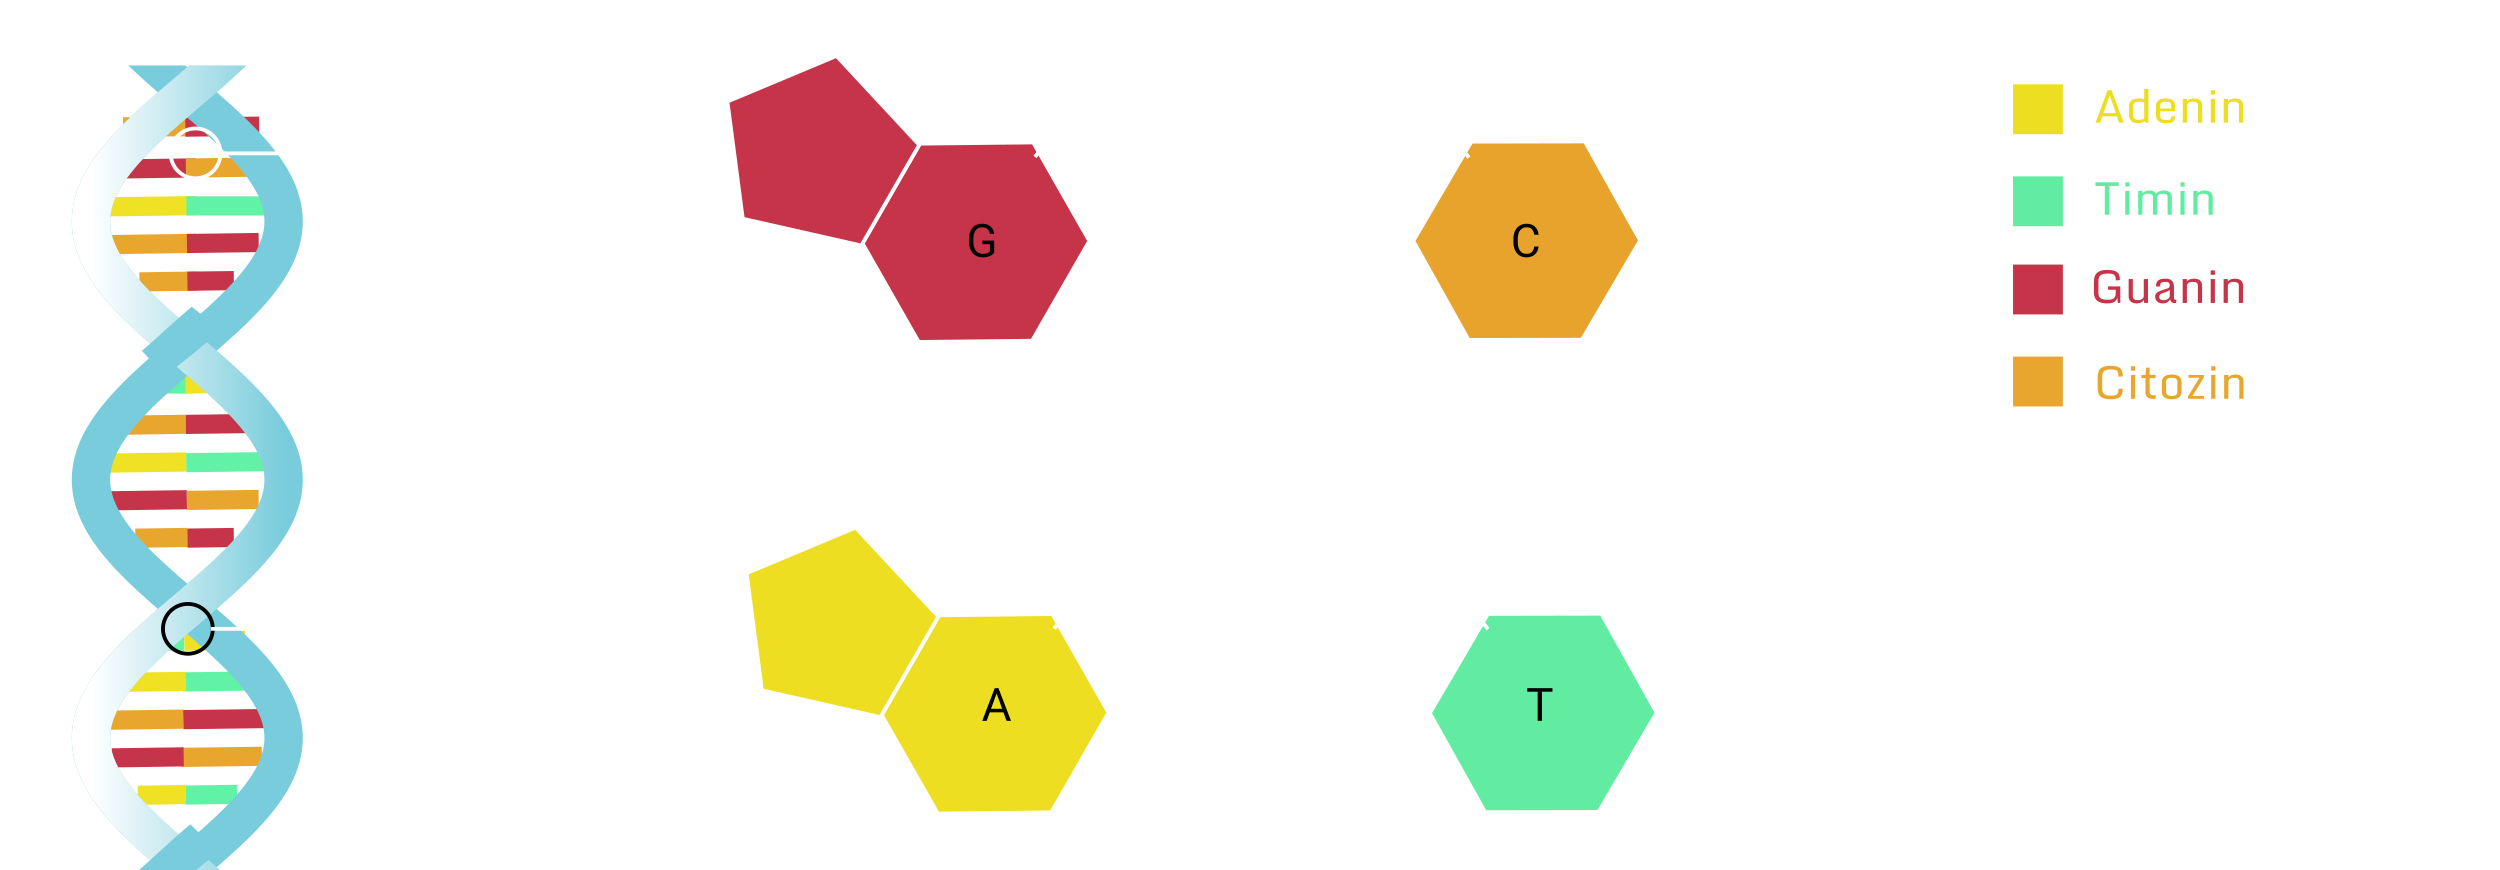 <svg width="652" height="227" viewBox="0 0 652 227" fill="none" xmlns="http://www.w3.org/2000/svg">
<g filter="url(#filter0_d)">
<line x1="525" y1="146.5" x2="534" y2="146.5" stroke="white"/>
<line x1="539" y1="146.5" x2="550" y2="146.5" stroke="white"/>
</g>
<path fill-rule="evenodd" clip-rule="evenodd" d="M387.318 211.827L372.891 185.999L388.049 160.11L417.634 160.05L432.06 185.878L416.902 211.767L387.318 211.827Z" fill="#61ECA1" stroke="white"/>
<path fill-rule="evenodd" clip-rule="evenodd" d="M274.458 160.144L289.105 185.848L274.17 211.866L244.587 212.181L229.94 186.477L244.875 160.459L274.458 160.144Z" fill="#EDDE22" stroke="white"/>
<path fill-rule="evenodd" clip-rule="evenodd" d="M194.712 149.48L223.153 137.577L244.735 160.791L229.632 187.04L198.716 180.049L194.712 149.48Z" fill="#EDDE22" stroke="white"/>
<g filter="url(#filter1_d)">
<line x1="274.918" y1="159.927" x2="282.285" y2="150.455" stroke="white"/>
<line y1="-0.5" x2="12" y2="-0.5" transform="matrix(-0.614 -0.789 -0.789 0.614 387.68 160.406)" stroke="white"/>
<line x1="282.312" y1="150.434" x2="291.312" y2="150.434" stroke="white"/>
<line x1="296.312" y1="150.434" x2="307.312" y2="150.434" stroke="white"/>
<line x1="309.312" y1="150.434" x2="320.312" y2="150.434" stroke="white"/>
<line x1="323.312" y1="150.434" x2="334.312" y2="150.434" stroke="white"/>
<line x1="338.312" y1="150.434" x2="349.312" y2="150.434" stroke="white"/>
<line x1="354.312" y1="150.434" x2="365.312" y2="150.434" stroke="white"/>
<line x1="369.312" y1="150.434" x2="380.312" y2="150.434" stroke="white"/>
</g>
<g filter="url(#filter2_d)">
<line x1="289.312" y1="185.934" x2="298.312" y2="185.934" stroke="white"/>
<line x1="303.312" y1="185.934" x2="314.312" y2="185.934" stroke="white"/>
<line x1="316.312" y1="185.934" x2="327.312" y2="185.934" stroke="white"/>
<line x1="330.312" y1="185.934" x2="341.312" y2="185.934" stroke="white"/>
<line x1="345.312" y1="185.934" x2="356.312" y2="185.934" stroke="white"/>
<line x1="361.312" y1="185.934" x2="372.312" y2="185.934" stroke="white"/>
</g>
<path fill-rule="evenodd" clip-rule="evenodd" d="M383.006 88.662L368.579 62.833L383.737 36.944L413.322 36.884L427.748 62.713L412.59 88.602L383.006 88.662Z" fill="#E8A32C" stroke="white"/>
<path fill-rule="evenodd" clip-rule="evenodd" d="M269.458 37.145L284.105 62.849L269.17 88.867L239.587 89.182L224.94 63.478L239.875 37.46L269.458 37.145Z" fill="#C6344A" stroke="white"/>
<path fill-rule="evenodd" clip-rule="evenodd" d="M189.712 26.481L218.153 14.578L239.735 37.792L224.632 64.041L193.716 57.05L189.712 26.481Z" fill="#C6344A" stroke="white"/>
<g filter="url(#filter3_d)">
<line x1="269.918" y1="36.928" x2="277.285" y2="27.455" stroke="white"/>
<line y1="-0.5" x2="12" y2="-0.5" transform="matrix(-0.614 -0.789 -0.789 0.614 382.68 37.407)" stroke="white"/>
<line x1="277.312" y1="27.435" x2="286.312" y2="27.435" stroke="white"/>
<line x1="291.312" y1="27.435" x2="302.312" y2="27.435" stroke="white"/>
<line x1="304.312" y1="27.435" x2="315.312" y2="27.435" stroke="white"/>
<line x1="318.312" y1="27.435" x2="329.312" y2="27.435" stroke="white"/>
<line x1="333.312" y1="27.435" x2="344.312" y2="27.435" stroke="white"/>
<line x1="349.312" y1="27.435" x2="360.312" y2="27.435" stroke="white"/>
<line x1="364.312" y1="27.435" x2="375.312" y2="27.435" stroke="white"/>
</g>
<g filter="url(#filter4_d)">
<line y1="-0.5" x2="12" y2="-0.5" transform="matrix(0.614 0.789 0.789 -0.614 269.312 87.663)" stroke="white"/>
<line x1="382.074" y1="87.797" x2="374.707" y2="97.27" stroke="white"/>
<line y1="-0.5" x2="9" y2="-0.5" transform="matrix(1 0 0 -1 276.312 96.963)" stroke="white"/>
<line y1="-0.5" x2="11" y2="-0.5" transform="matrix(1 0 0 -1 290.312 96.963)" stroke="white"/>
<line y1="-0.5" x2="11" y2="-0.5" transform="matrix(1 0 0 -1 303.312 96.963)" stroke="white"/>
<line y1="-0.5" x2="11" y2="-0.5" transform="matrix(1 0 0 -1 317.312 96.963)" stroke="white"/>
<line y1="-0.5" x2="11" y2="-0.5" transform="matrix(1 0 0 -1 332.312 96.963)" stroke="white"/>
<line y1="-0.5" x2="11" y2="-0.5" transform="matrix(1 0 0 -1 348.312 96.963)" stroke="white"/>
<line y1="-0.5" x2="11" y2="-0.5" transform="matrix(1 0 0 -1 363.312 96.963)" stroke="white"/>
</g>
<g filter="url(#filter5_d)">
<line x1="284.312" y1="62.935" x2="293.312" y2="62.935" stroke="white"/>
<line x1="298.312" y1="62.935" x2="309.312" y2="62.935" stroke="white"/>
<line x1="311.312" y1="62.935" x2="322.312" y2="62.935" stroke="white"/>
<line x1="325.312" y1="62.935" x2="336.312" y2="62.935" stroke="white"/>
<line x1="340.312" y1="62.935" x2="351.312" y2="62.935" stroke="white"/>
<line x1="356.312" y1="62.935" x2="367.312" y2="62.935" stroke="white"/>
</g>
<path d="M558.5 144.207V142.789H560V144.207H558.5ZM558.5 148.42V147.002H560V148.42H558.5ZM567.283 149L564.875 142.789H565.982L567.852 147.828L569.516 142.789H570.594L568.396 149H567.283ZM572.938 147.248C572.938 147.939 573.428 148.285 574.408 148.285C575.389 148.285 575.879 147.939 575.879 147.248V144.559C575.879 143.863 575.389 143.516 574.408 143.516C573.428 143.516 572.938 143.863 572.938 144.559V147.248ZM576.98 147.154C576.98 147.764 576.771 148.246 576.354 148.602C575.939 148.953 575.289 149.129 574.402 149.129C573.516 149.129 572.865 148.953 572.451 148.602C572.041 148.25 571.836 147.768 571.836 147.154V144.652C571.836 144.039 572.041 143.557 572.451 143.205C572.865 142.85 573.516 142.672 574.402 142.672C575.289 142.672 575.939 142.85 576.354 143.205C576.771 143.561 576.98 144.043 576.98 144.652V147.154ZM581.311 142.672C581.811 142.672 582.27 142.75 582.688 142.906V140.176H583.789V149H583.039L582.857 148.59C582.666 148.738 582.414 148.865 582.102 148.971C581.789 149.076 581.48 149.129 581.176 149.129C580.328 149.129 579.705 148.941 579.307 148.566C578.912 148.188 578.715 147.678 578.715 147.037V144.693C578.715 144.049 578.928 143.551 579.354 143.199C579.779 142.848 580.432 142.672 581.311 142.672ZM579.816 147.119C579.816 147.49 579.947 147.773 580.209 147.969C580.475 148.164 580.785 148.262 581.141 148.262C581.773 148.262 582.289 148.139 582.688 147.893V143.773C582.332 143.602 581.9 143.516 581.393 143.516C580.342 143.516 579.816 143.867 579.816 144.57V147.119ZM586.848 147.248C586.848 147.939 587.338 148.285 588.318 148.285C589.299 148.285 589.789 147.939 589.789 147.248V144.559C589.789 143.863 589.299 143.516 588.318 143.516C587.338 143.516 586.848 143.863 586.848 144.559V147.248ZM590.891 147.154C590.891 147.764 590.682 148.246 590.264 148.602C589.85 148.953 589.199 149.129 588.312 149.129C587.426 149.129 586.775 148.953 586.361 148.602C585.951 148.25 585.746 147.768 585.746 147.154V144.652C585.746 144.039 585.951 143.557 586.361 143.205C586.775 142.85 587.426 142.672 588.312 142.672C589.199 142.672 589.85 142.85 590.264 143.205C590.682 143.561 590.891 144.043 590.891 144.652V147.154ZM596.809 144.424C596.809 143.818 596.346 143.516 595.42 143.516C594.963 143.516 594.604 143.613 594.342 143.809C594.08 144.004 593.949 144.26 593.949 144.576V149H592.848V142.789H593.949V143.393C594.363 142.912 594.977 142.672 595.789 142.672C596.844 142.672 597.512 143.043 597.793 143.785C597.871 143.996 597.91 144.23 597.91 144.488V149H596.809V144.424ZM600.148 149V142.789H601.25V149H600.148ZM600.148 141.67V140.527H601.25V141.67H600.148ZM605.299 141.717L604.098 140.158H605.006L605.732 141.178L606.506 140.158H607.449L606.178 141.717H605.299ZM605.826 149.129C604.557 149.129 603.762 148.688 603.441 147.805C603.348 147.555 603.301 147.281 603.301 146.984V144.617C603.301 144.027 603.525 143.557 603.975 143.205C604.424 142.85 605.031 142.672 605.797 142.672C606.773 142.672 607.445 142.883 607.812 143.305C608.102 143.633 608.246 144.117 608.246 144.758L607.197 144.857C607.197 144.303 607.098 143.941 606.898 143.773C606.703 143.602 606.354 143.516 605.85 143.516C605.346 143.516 604.979 143.604 604.748 143.779C604.518 143.955 604.402 144.244 604.402 144.646V147.078C604.402 147.508 604.523 147.816 604.766 148.004C605.008 148.191 605.381 148.285 605.885 148.285C606.393 148.285 606.73 148.219 606.898 148.086C607.07 147.953 607.176 147.652 607.215 147.184H608.234C608.172 147.902 607.965 148.406 607.613 148.695C607.262 148.984 606.666 149.129 605.826 149.129ZM613.988 144.424C613.988 143.818 613.525 143.516 612.6 143.516C612.143 143.516 611.783 143.613 611.521 143.809C611.26 144.004 611.129 144.26 611.129 144.576V149H610.027V142.789H611.129V143.393C611.543 142.912 612.156 142.672 612.969 142.672C614.023 142.672 614.691 143.043 614.973 143.785C615.051 143.996 615.09 144.23 615.09 144.488V149H613.988V144.424ZM618.881 149.129C618.252 149.129 617.764 148.959 617.416 148.619C617.068 148.275 616.895 147.85 616.895 147.342C616.895 147.053 616.955 146.812 617.076 146.621C617.322 146.23 618.057 145.857 619.279 145.502C619.986 145.307 620.393 145.139 620.498 144.998C620.607 144.857 620.668 144.748 620.68 144.67C620.691 144.588 620.697 144.459 620.697 144.283C620.697 144.107 620.625 143.936 620.48 143.768C620.34 143.6 620.031 143.516 619.555 143.516C618.883 143.516 618.471 143.645 618.318 143.902C618.24 144.035 618.201 144.215 618.201 144.441V144.717H617.141V144.436C617.141 143.83 617.342 143.385 617.744 143.1C618.15 142.814 618.756 142.672 619.561 142.672C620.365 142.672 620.939 142.855 621.283 143.223C621.627 143.586 621.799 144.105 621.799 144.781V147.43C621.799 147.754 621.84 147.965 621.922 148.062C622.004 148.156 622.18 148.203 622.449 148.203L622.32 149.047H622.098C621.707 149.047 621.416 148.973 621.225 148.824C621.033 148.672 620.887 148.438 620.785 148.121C620.461 148.605 620.07 148.91 619.613 149.035C619.395 149.098 619.15 149.129 618.881 149.129ZM619.432 146.258C618.877 146.418 618.492 146.578 618.277 146.738C618.066 146.898 617.961 147.125 617.961 147.418C617.961 147.707 618.059 147.926 618.254 148.074C618.453 148.223 618.691 148.297 618.969 148.297C619.25 148.297 619.504 148.262 619.73 148.191C619.957 148.117 620.16 148.01 620.34 147.869C620.523 147.725 620.643 147.561 620.697 147.377V145.584C620.412 145.869 619.99 146.094 619.432 146.258ZM628.771 149L626.363 142.789H627.471L629.34 147.828L631.004 142.789H632.082L629.885 149H628.771ZM635.908 149.129C634.998 149.129 634.34 148.939 633.934 148.561C633.527 148.182 633.324 147.598 633.324 146.809V144.646C633.324 144.033 633.533 143.551 633.951 143.199C634.369 142.848 635 142.672 635.844 142.672C636.691 142.672 637.32 142.836 637.73 143.164C638.145 143.488 638.352 143.953 638.352 144.559V146.035H634.426V146.908C634.426 147.424 634.529 147.783 634.736 147.986C634.943 148.186 635.316 148.285 635.855 148.285C636.395 148.285 636.699 148.273 636.77 148.25C636.84 148.227 636.912 148.199 636.986 148.168C637.061 148.137 637.111 148.1 637.139 148.057C637.17 148.014 637.209 147.949 637.256 147.863C637.307 147.773 637.344 147.602 637.367 147.348H638.34C638.301 147.719 638.234 148.018 638.141 148.244C638.051 148.471 637.906 148.652 637.707 148.789C637.512 148.922 637.275 149.012 636.998 149.059C636.725 149.105 636.361 149.129 635.908 149.129ZM634.426 145.291H637.285V144.441C637.285 144.09 637.164 143.848 636.922 143.715C636.684 143.582 636.332 143.516 635.867 143.516C635.402 143.516 635.045 143.596 634.795 143.756C634.549 143.916 634.426 144.18 634.426 144.547V145.291ZM640.062 149V148.309L643.033 143.516H640.168V142.789H644.193V143.463L641.205 148.273H644.246V149H640.062ZM647.65 149.129C647.021 149.129 646.533 148.959 646.186 148.619C645.838 148.275 645.664 147.85 645.664 147.342C645.664 147.053 645.725 146.812 645.846 146.621C646.092 146.23 646.826 145.857 648.049 145.502C648.756 145.307 649.162 145.139 649.268 144.998C649.377 144.857 649.438 144.748 649.449 144.67C649.461 144.588 649.467 144.459 649.467 144.283C649.467 144.107 649.395 143.936 649.25 143.768C649.109 143.6 648.801 143.516 648.324 143.516C647.652 143.516 647.24 143.645 647.088 143.902C647.01 144.035 646.971 144.215 646.971 144.441V144.717H645.91V144.436C645.91 143.83 646.111 143.385 646.514 143.1C646.92 142.814 647.525 142.672 648.33 142.672C649.135 142.672 649.709 142.855 650.053 143.223C650.396 143.586 650.568 144.105 650.568 144.781V147.43C650.568 147.754 650.609 147.965 650.691 148.062C650.773 148.156 650.949 148.203 651.219 148.203L651.09 149.047H650.867C650.477 149.047 650.186 148.973 649.994 148.824C649.803 148.672 649.656 148.438 649.555 148.121C649.23 148.605 648.84 148.91 648.383 149.035C648.164 149.098 647.92 149.129 647.65 149.129ZM648.201 146.258C647.646 146.418 647.262 146.578 647.047 146.738C646.836 146.898 646.73 147.125 646.73 147.418C646.73 147.707 646.828 147.926 647.023 148.074C647.223 148.223 647.461 148.297 647.738 148.297C648.02 148.297 648.273 148.262 648.5 148.191C648.727 148.117 648.93 148.01 649.109 147.869C649.293 147.725 649.412 147.561 649.467 147.377V145.584C649.182 145.869 648.76 146.094 648.201 146.258Z" fill="white"/>
<path d="M404.885 180.395H402.143V188H401.023V180.395H398.287V179.469H404.885V180.395Z" fill="black"/>
<path d="M261.701 185.773H258.127L257.324 188H256.164L259.422 179.469H260.406L263.67 188H262.516L261.701 185.773ZM258.467 184.848H261.367L259.914 180.857L258.467 184.848Z" fill="black"/>
<path d="M259.289 65.881C259 66.295 258.596 66.606 258.076 66.812C257.561 67.016 256.959 67.117 256.271 67.117C255.576 67.117 254.959 66.955 254.42 66.631C253.881 66.303 253.463 65.838 253.166 65.236C252.873 64.635 252.723 63.938 252.715 63.145V62.4C252.715 61.115 253.014 60.119 253.611 59.412C254.213 58.705 255.057 58.352 256.143 58.352C257.033 58.352 257.75 58.58 258.293 59.037C258.836 59.49 259.168 60.135 259.289 60.971H258.164C257.953 59.842 257.281 59.277 256.148 59.277C255.395 59.277 254.822 59.543 254.432 60.074C254.045 60.602 253.85 61.367 253.846 62.371V63.068C253.846 64.025 254.064 64.787 254.502 65.353C254.939 65.916 255.531 66.197 256.277 66.197C256.699 66.197 257.068 66.15 257.385 66.057C257.701 65.963 257.963 65.805 258.17 65.582V63.666H256.195V62.752H259.289V65.881Z" fill="black"/>
<path d="M401.266 64.293C401.16 65.195 400.826 65.893 400.264 66.385C399.705 66.873 398.961 67.117 398.031 67.117C397.023 67.117 396.215 66.756 395.605 66.033C395 65.311 394.697 64.344 394.697 63.133V62.312C394.697 61.52 394.838 60.822 395.119 60.221C395.404 59.619 395.807 59.158 396.326 58.838C396.846 58.514 397.447 58.352 398.131 58.352C399.037 58.352 399.764 58.605 400.311 59.113C400.857 59.617 401.176 60.316 401.266 61.211H400.135C400.037 60.531 399.824 60.039 399.496 59.734C399.172 59.43 398.717 59.277 398.131 59.277C397.412 59.277 396.848 59.543 396.438 60.074C396.031 60.605 395.828 61.361 395.828 62.342V63.168C395.828 64.094 396.021 64.83 396.408 65.377C396.795 65.924 397.336 66.197 398.031 66.197C398.656 66.197 399.135 66.057 399.467 65.775C399.803 65.49 400.025 64.996 400.135 64.293H401.266Z" fill="black"/>
<rect x="525" y="22" width="13" height="13" fill="#EDDE22"/>
<rect x="525" y="46" width="13" height="13" fill="#61ECA1"/>
<rect x="525" y="69" width="13" height="13" fill="#C6344A"/>
<rect x="525" y="93" width="13" height="13" fill="#E8A62F"/>
<path d="M546.504 32L549.662 23.527H550.699L553.863 32H552.662L552.088 30.348H548.309L547.729 32H546.504ZM548.59 29.51H551.818L550.213 24.875L548.59 29.51ZM557.83 25.672C558.33 25.672 558.789 25.75 559.207 25.906V23.176H560.309V32H559.559L559.377 31.59C559.186 31.738 558.934 31.865 558.621 31.971C558.309 32.076 558 32.129 557.695 32.129C556.848 32.129 556.225 31.941 555.826 31.566C555.432 31.188 555.234 30.678 555.234 30.037V27.693C555.234 27.049 555.447 26.551 555.873 26.199C556.299 25.848 556.951 25.672 557.83 25.672ZM556.336 30.119C556.336 30.49 556.467 30.773 556.729 30.969C556.994 31.164 557.305 31.262 557.66 31.262C558.293 31.262 558.809 31.139 559.207 30.893V26.773C558.852 26.602 558.42 26.516 557.912 26.516C556.861 26.516 556.336 26.867 556.336 27.57V30.119ZM564.85 32.129C563.939 32.129 563.281 31.939 562.875 31.561C562.469 31.182 562.266 30.598 562.266 29.809V27.646C562.266 27.033 562.475 26.551 562.893 26.199C563.311 25.848 563.941 25.672 564.785 25.672C565.633 25.672 566.262 25.836 566.672 26.164C567.086 26.488 567.293 26.953 567.293 27.559V29.035H563.367V29.908C563.367 30.424 563.471 30.783 563.678 30.986C563.885 31.186 564.258 31.285 564.797 31.285C565.336 31.285 565.641 31.273 565.711 31.25C565.781 31.227 565.854 31.199 565.928 31.168C566.002 31.137 566.053 31.1 566.08 31.057C566.111 31.014 566.15 30.949 566.197 30.863C566.248 30.773 566.285 30.602 566.309 30.348H567.281C567.242 30.719 567.176 31.018 567.082 31.244C566.992 31.471 566.848 31.652 566.648 31.789C566.453 31.922 566.217 32.012 565.939 32.059C565.666 32.105 565.303 32.129 564.85 32.129ZM563.367 28.291H566.227V27.441C566.227 27.09 566.105 26.848 565.863 26.715C565.625 26.582 565.273 26.516 564.809 26.516C564.344 26.516 563.986 26.596 563.736 26.756C563.49 26.916 563.367 27.18 563.367 27.547V28.291ZM573.234 27.424C573.234 26.818 572.771 26.516 571.846 26.516C571.389 26.516 571.029 26.613 570.768 26.809C570.506 27.004 570.375 27.26 570.375 27.576V32H569.273V25.789H570.375V26.393C570.789 25.912 571.402 25.672 572.215 25.672C573.27 25.672 573.938 26.043 574.219 26.785C574.297 26.996 574.336 27.23 574.336 27.488V32H573.234V27.424ZM576.574 32V25.789H577.676V32H576.574ZM576.574 24.67V23.527H577.676V24.67H576.574ZM583.91 27.424C583.91 26.818 583.447 26.516 582.521 26.516C582.064 26.516 581.705 26.613 581.443 26.809C581.182 27.004 581.051 27.26 581.051 27.576V32H579.949V25.789H581.051V26.393C581.465 25.912 582.078 25.672 582.891 25.672C583.945 25.672 584.613 26.043 584.895 26.785C584.973 26.996 585.012 27.23 585.012 27.488V32H583.91V27.424Z" fill="#EDDE22"/>
<path d="M548.936 56V48.494H546.492V47.527H552.562V48.494H550.113V56H548.936ZM554.262 56V49.789H555.363V56H554.262ZM554.262 48.67V47.527H555.363V48.67H554.262ZM561.492 51.424C561.492 50.818 561.045 50.516 560.15 50.516C559.697 50.516 559.348 50.613 559.102 50.809C558.859 51 558.738 51.256 558.738 51.576V56H557.637V49.789H558.738V50.393C559.152 49.912 559.773 49.672 560.602 49.672C561.434 49.672 562.014 49.943 562.342 50.486L562.488 50.346C562.938 49.897 563.566 49.672 564.375 49.672C565.418 49.672 566.062 50.043 566.309 50.785C566.379 50.996 566.414 51.23 566.414 51.488V56H565.312V51.424C565.312 50.818 564.906 50.516 564.094 50.516C563.582 50.516 563.203 50.613 562.957 50.809C562.715 51 562.594 51.256 562.594 51.576V56H561.492V51.424ZM568.652 56V49.789H569.754V56H568.652ZM568.652 48.67V47.527H569.754V48.67H568.652ZM575.988 51.424C575.988 50.818 575.525 50.516 574.6 50.516C574.143 50.516 573.783 50.613 573.521 50.809C573.26 51.004 573.129 51.26 573.129 51.576V56H572.027V49.789H573.129V50.393C573.543 49.912 574.156 49.672 574.969 49.672C576.023 49.672 576.691 50.043 576.973 50.785C577.051 50.996 577.09 51.23 577.09 51.488V56H575.988V51.424Z" fill="#61ECA1"/>
<path d="M549.617 79.129C548.039 79.129 547.006 78.738 546.518 77.957C546.232 77.5 546.09 76.898 546.09 76.152V73.492C546.09 72.285 546.441 71.443 547.145 70.967C547.703 70.588 548.488 70.398 549.5 70.398C550.512 70.398 551.252 70.514 551.721 70.744C552.193 70.971 552.504 71.275 552.652 71.658C552.801 72.037 552.875 72.5 552.875 73.047L551.797 73.135C551.797 72.584 551.742 72.217 551.633 72.033C551.527 71.846 551.424 71.713 551.322 71.635C551.225 71.557 551.057 71.49 550.818 71.436C550.584 71.377 550.227 71.348 549.746 71.348C549.27 71.348 548.895 71.379 548.621 71.441C548.348 71.5 548.105 71.602 547.895 71.746C547.48 72.031 547.273 72.541 547.273 73.275V76.334C547.273 77.068 547.471 77.561 547.865 77.811C548.26 78.057 548.84 78.18 549.605 78.18C550.375 78.18 550.93 78.059 551.27 77.816C551.613 77.57 551.785 77.076 551.785 76.334V75.555H549.775V74.693H552.969V79H552.324L552.178 77.559C552.104 78.047 551.857 78.432 551.439 78.713C551.025 78.99 550.418 79.129 549.617 79.129ZM557.287 79.129C556.229 79.129 555.557 78.754 555.271 78.004C555.189 77.789 555.148 77.555 555.148 77.301V72.789H556.25V77.307C556.25 77.611 556.361 77.852 556.584 78.027C556.811 78.199 557.146 78.285 557.592 78.285C558.037 78.285 558.398 78.176 558.676 77.957C558.957 77.734 559.098 77.478 559.098 77.189V72.789H560.199V79H559.215L559.098 78.221C558.754 78.826 558.15 79.129 557.287 79.129ZM564.049 79.129C563.42 79.129 562.932 78.959 562.584 78.619C562.236 78.275 562.062 77.85 562.062 77.342C562.062 77.053 562.123 76.812 562.244 76.621C562.49 76.231 563.225 75.857 564.447 75.502C565.154 75.307 565.561 75.139 565.666 74.998C565.775 74.857 565.836 74.748 565.848 74.67C565.859 74.588 565.865 74.459 565.865 74.283C565.865 74.107 565.793 73.936 565.648 73.768C565.508 73.6 565.199 73.516 564.723 73.516C564.051 73.516 563.639 73.644 563.486 73.902C563.408 74.035 563.369 74.215 563.369 74.441V74.717H562.309V74.436C562.309 73.83 562.51 73.385 562.912 73.1C563.318 72.814 563.924 72.672 564.729 72.672C565.533 72.672 566.107 72.856 566.451 73.223C566.795 73.586 566.967 74.106 566.967 74.781V77.43C566.967 77.754 567.008 77.965 567.09 78.062C567.172 78.156 567.348 78.203 567.617 78.203L567.488 79.047H567.266C566.875 79.047 566.584 78.973 566.393 78.824C566.201 78.672 566.055 78.438 565.953 78.121C565.629 78.606 565.238 78.91 564.781 79.035C564.562 79.098 564.318 79.129 564.049 79.129ZM564.6 76.258C564.045 76.418 563.66 76.578 563.445 76.738C563.234 76.898 563.129 77.125 563.129 77.418C563.129 77.707 563.227 77.926 563.422 78.074C563.621 78.223 563.859 78.297 564.137 78.297C564.418 78.297 564.672 78.262 564.898 78.191C565.125 78.117 565.328 78.01 565.508 77.869C565.691 77.725 565.811 77.561 565.865 77.377V75.584C565.58 75.869 565.158 76.094 564.6 76.258ZM573.207 74.424C573.207 73.818 572.744 73.516 571.818 73.516C571.361 73.516 571.002 73.613 570.74 73.809C570.479 74.004 570.348 74.26 570.348 74.576V79H569.246V72.789H570.348V73.393C570.762 72.912 571.375 72.672 572.188 72.672C573.242 72.672 573.91 73.043 574.191 73.785C574.27 73.996 574.309 74.231 574.309 74.488V79H573.207V74.424ZM576.547 79V72.789H577.648V79H576.547ZM576.547 71.67V70.527H577.648V71.67H576.547ZM583.883 74.424C583.883 73.818 583.42 73.516 582.494 73.516C582.037 73.516 581.678 73.613 581.416 73.809C581.154 74.004 581.023 74.26 581.023 74.576V79H579.922V72.789H581.023V73.393C581.438 72.912 582.051 72.672 582.863 72.672C583.918 72.672 584.586 73.043 584.867 73.785C584.945 73.996 584.984 74.231 584.984 74.488V79H583.883V74.424Z" fill="#C6344A"/>
<path d="M548.314 103.748C547.818 103.49 547.486 103.146 547.318 102.717C547.15 102.283 547.066 101.762 547.066 101.152V98.492C547.066 97.258 547.387 96.416 548.027 95.967C548.57 95.588 549.359 95.398 550.395 95.398C551.434 95.398 552.188 95.543 552.656 95.832C553.125 96.117 553.418 96.566 553.535 97.18C553.59 97.453 553.617 97.779 553.617 98.158L552.498 98.258C552.498 97.688 552.449 97.303 552.352 97.103C552.254 96.9 552.156 96.756 552.059 96.67C551.965 96.584 551.809 96.51 551.59 96.447C551.371 96.381 551.029 96.348 550.564 96.348C550.1 96.348 549.734 96.379 549.469 96.441C549.203 96.5 548.977 96.602 548.789 96.746C548.43 97.023 548.25 97.533 548.25 98.275V101.334C548.25 102.068 548.432 102.561 548.795 102.811C549.158 103.057 549.736 103.18 550.529 103.18C551.326 103.18 551.834 103.086 552.053 102.898C552.271 102.711 552.406 102.438 552.457 102.078C552.484 101.883 552.498 101.648 552.498 101.375H553.617C553.617 102.227 553.494 102.824 553.248 103.168C552.795 103.809 551.934 104.129 550.664 104.129C549.598 104.129 548.814 104.002 548.314 103.748ZM555.738 104V97.789H556.84V104H555.738ZM555.738 96.67V95.527H556.84V96.67H555.738ZM561.984 104.047C561.117 104.047 560.49 103.91 560.104 103.637C559.721 103.363 559.529 102.893 559.529 102.225V98.621H558.492V97.789H559.57L559.705 95.867H560.631V97.789H562.189V98.621H560.631V102.154C560.631 102.545 560.742 102.805 560.965 102.934C561.191 103.059 561.584 103.121 562.143 103.121H562.266L562.148 104.047H561.984ZM564.914 102.248C564.914 102.939 565.404 103.285 566.385 103.285C567.365 103.285 567.855 102.939 567.855 102.248V99.559C567.855 98.863 567.365 98.516 566.385 98.516C565.404 98.516 564.914 98.863 564.914 99.559V102.248ZM568.957 102.154C568.957 102.764 568.748 103.246 568.33 103.602C567.916 103.953 567.266 104.129 566.379 104.129C565.492 104.129 564.842 103.953 564.428 103.602C564.018 103.25 563.812 102.768 563.812 102.154V99.652C563.812 99.039 564.018 98.557 564.428 98.205C564.842 97.85 565.492 97.672 566.379 97.672C567.266 97.672 567.916 97.85 568.33 98.205C568.748 98.561 568.957 99.043 568.957 99.652V102.154ZM570.645 104V103.309L573.615 98.516H570.75V97.789H574.775V98.463L571.787 103.273H574.828V104H570.645ZM576.68 104V97.789H577.781V104H576.68ZM576.68 96.67V95.527H577.781V96.67H576.68ZM584.016 99.424C584.016 98.818 583.553 98.516 582.627 98.516C582.17 98.516 581.811 98.613 581.549 98.809C581.287 99.004 581.156 99.26 581.156 99.576V104H580.055V97.789H581.156V98.393C581.57 97.912 582.184 97.672 582.996 97.672C584.051 97.672 584.719 98.043 585 98.785C585.078 98.996 585.117 99.231 585.117 99.488V104H584.016V99.424Z" fill="#E8A62F"/>
<g clip-path="url(#clip0)">
<g filter="url(#filter6_d)">
<line x1="61.832" y1="203.167" x2="48.438" y2="203.35" stroke="#62F2A6" stroke-width="5"/>
<line x1="68.307" y1="193.241" x2="47.379" y2="193.526" stroke="#E8A62E" stroke-width="5"/>
<line x1="72.888" y1="183.34" x2="47.773" y2="183.682" stroke="#C6344A" stroke-width="5"/>
<line x1="63.964" y1="162.9" x2="48.06" y2="163.231" stroke="#EFE123" stroke-width="5"/>
<line x1="70.242" y1="173.538" x2="47.639" y2="173.846" stroke="#62F2A6" stroke-width="5"/>
<line y1="-2.5" x2="13.572" y2="-2.5" transform="matrix(1 -0.014 -0.014 -1 35.269 133.856)" stroke="#E8A62F" stroke-width="5"/>
<line y1="-2.5" x2="20.975" y2="-2.5" transform="matrix(1 -0.014 -0.014 -1 27.733 124.121)" stroke="#C6344A" stroke-width="5"/>
<line y1="-2.5" x2="23.442" y2="-2.5" transform="matrix(1 -0.014 -0.014 -1 25.132 114.318)" stroke="#EFE123" stroke-width="5"/>
<line x1="34.32" y1="96.043" x2="48.553" y2="96.173" stroke="#62F2A6" stroke-width="5"/>
<line y1="-2.5" x2="23.442" y2="-2.5" transform="matrix(1 -0.014 -0.014 -1 24.998 104.481)" stroke="#E8A62E" stroke-width="5"/>
<line y1="-2.5" x2="12.558" y2="-2.5" transform="matrix(1 -0.014 -0.014 -1 35.888 200.899)" stroke="#EFE123" stroke-width="5"/>
<line y1="-2.5" x2="18.727" y2="-2.5" transform="matrix(1 -0.014 -0.014 -1 29.145 191.153)" stroke="#C6344A" stroke-width="5"/>
<line y1="-2.5" x2="20.931" y2="-2.5" transform="matrix(1 -0.014 -0.014 -1 26.808 181.346)" stroke="#E8A62F" stroke-width="5"/>
<line x1="34.603" y1="163.188" x2="47.999" y2="163.188" stroke="#62F2A6" stroke-width="5"/>
<line y1="-2.5" x2="21.768" y2="-2.5" transform="matrix(1 -0.014 -0.014 -1 26.674 171.51)" stroke="#EFE123" stroke-width="5"/>
<line x1="60.977" y1="136.178" x2="48.861" y2="136.343" stroke="#C6344A" stroke-width="5"/>
<line x1="67.453" y1="126.251" x2="48.727" y2="126.507" stroke="#E8A62E" stroke-width="5"/>
<line x1="71.213" y1="116.362" x2="48.575" y2="116.67" stroke="#62F2A6" stroke-width="5"/>
<line x1="60.626" y1="95.899" x2="48.353" y2="96.207" stroke="#EFE123" stroke-width="5"/>
<line x1="69.388" y1="106.4" x2="48.459" y2="106.685" stroke="#C6344A" stroke-width="5"/>
<line y1="-2.5" x2="15.026" y2="-2.5" transform="matrix(1 -0.014 -0.014 -1 36.331 67.013)" stroke="#E8A62F" stroke-width="5"/>
<line y1="-2.5" x2="23.222" y2="-2.5" transform="matrix(1 -0.014 -0.014 -1 28.002 57.288)" stroke="#E8A62F" stroke-width="5"/>
<line y1="-2.5" x2="25.954" y2="-2.5" transform="matrix(1 -0.014 -0.014 -1 25.136 47.489)" stroke="#EFE123" stroke-width="5"/>
<line x1="32.092" y1="29.065" x2="48.836" y2="29.065" stroke="#E8A62F" stroke-width="5"/>
<line y1="-2.5" x2="25.954" y2="-2.5" transform="matrix(1 -0.014 -0.014 -1 25.002 37.652)" stroke="#C63449" stroke-width="5"/>
<line x1="60.995" y1="69.177" x2="48.878" y2="69.342" stroke="#C6344A" stroke-width="5"/>
<line x1="67.47" y1="59.251" x2="48.744" y2="59.506" stroke="#C6344A" stroke-width="5"/>
<path d="M73.953 49.7L48.605 49.7" stroke="#62F2A6" stroke-width="5"/>
<line x1="67.597" y1="28.9" x2="48.342" y2="29.162" stroke="#C6344A" stroke-width="5"/>
<line x1="69.405" y1="39.547" x2="48.476" y2="39.833" stroke="#E8A62E" stroke-width="5"/>
<g filter="url(#filter7_d)">
<path d="M52.06 -54L47.338 -50.008L46.586 -49.364L45.837 -48.721L45.09 -48.078L44.347 -47.435L43.608 -46.791L42.873 -46.148L42.144 -45.505L41.421 -44.861L40.705 -44.218L39.996 -43.575L39.294 -42.931L38.602 -42.288L37.919 -41.645L37.245 -41.002L36.582 -40.358L35.93 -39.715L35.29 -39.072L34.662 -38.428L34.046 -37.785L33.444 -37.142L32.856 -36.498L32.282 -35.855L31.723 -35.212L31.179 -34.569L30.652 -33.925L30.14 -33.282L29.646 -32.639L29.169 -31.995L28.709 -31.352L28.268 -30.709L27.845 -30.066L27.441 -29.422L27.057 -28.779L26.692 -28.136L26.346 -27.492L26.021 -26.849L25.717 -26.206L25.434 -25.562L25.171 -24.919L24.93 -24.276L24.71 -23.633L24.512 -22.989L24.336 -22.346L24.183 -21.703L24.051 -21.059L23.941 -20.416L23.854 -19.773L23.79 -19.129L23.748 -18.486L23.728 -17.843L23.731 -17.2L23.757 -16.556L23.805 -15.913L23.876 -15.27L23.97 -14.626L24.085 -13.983L24.223 -13.34L24.384 -12.696L24.566 -12.053L24.77 -11.41L24.995 -10.767L25.243 -10.123L25.511 -9.48L25.8 -8.837L26.11 -8.193L26.441 -7.55L26.792 -6.907L27.162 -6.263L27.553 -5.62L27.962 -4.977L28.39 -4.333L28.836 -3.69L29.301 -3.047L29.783 -2.404L30.282 -1.76L30.798 -1.117L31.33 -0.474L31.878 0.17L32.441 0.813L33.019 1.456L33.611 2.1L34.217 2.743L34.836 3.386L35.468 4.029L36.112 4.673L36.767 5.316L37.433 5.959L38.109 6.603L38.795 7.246L39.49 7.889L40.194 8.533L40.905 9.176L41.623 9.819L42.348 10.462L43.079 11.106L43.815 11.749L44.555 12.392L45.299 13.036L46.047 13.679L46.797 14.322L47.548 14.966L48.301 15.609L49.055 16.252L49.808 16.895L50.561 17.539L51.311 18.182L52.06 18.825L52.806 19.469L53.548 20.112L54.286 20.755L55.019 21.398L55.746 22.042L56.468 22.685L57.182 23.328L57.889 23.972L58.588 24.615L59.278 25.258L59.959 25.902L60.629 26.545L61.289 27.188L61.938 27.831L62.575 28.475L63.2 29.118L63.811 29.761L64.41 30.405L64.994 31.048L65.564 31.691L66.118 32.335L66.657 32.978L67.181 33.621L67.687 34.264L68.177 34.908L68.649 35.551L69.103 36.194L69.54 36.838L69.957 37.481L70.356 38.124L70.735 38.768L71.095 39.411L71.434 40.054L71.753 40.697L72.052 41.341L72.329 41.984L72.586 42.627L72.821 43.271L73.035 43.914L73.227 44.557L73.396 45.201L73.544 45.844L73.67 46.487L73.773 47.13L73.854 47.774L73.912 48.417L73.948 49.06L73.961 49.704L73.951 50.347L73.919 50.99L73.864 51.634L73.787 52.277L73.688 52.92L73.566 53.563L73.421 54.207L73.255 54.85L73.067 55.493L72.857 56.137L72.625 56.78L72.372 57.423L72.097 58.067L71.802 58.71L71.486 59.353L71.15 59.996L70.794 60.64L70.418 61.283L70.022 61.926L69.608 62.57L69.174 63.213L68.723 63.856L68.253 64.5L67.766 65.143L67.262 65.786L66.742 66.43L66.205 67.073L65.653 67.716L65.086 68.359L64.504 69.003L63.908 69.646L63.298 70.289L62.675 70.933L62.04 71.576L61.393 72.219L60.735 72.863L60.066 73.506L59.387 74.149L58.698 74.792L58.001 75.436L57.295 76.079L56.582 76.722L55.862 77.366L55.135 78.009L54.403 78.652L53.666 79.296L52.924 79.939L52.179 80.582L51.431 81.225L50.68 81.869L49.928 82.512L49.175 83.155L48.421 83.799L47.668 84.442L46.916 85.085L46.166 85.728L45.418 86.372L44.673 87.015L43.932 87.658L43.196 88.302L42.464 88.945L41.738 89.588L41.019 90.232L40.306 90.875L39.602 91.518L38.905 92.162L38.218 92.805L37.54 93.448L36.872 94.091L36.215 94.735L35.57 95.378L34.936 96.021L34.315 96.665L33.707 97.308L33.113 97.951L32.532 98.594L31.967 99.238L31.416 99.881L30.882 100.524L30.363 101.168L29.861 101.811L29.376 102.454L28.909 103.098L28.46 103.741L28.029 104.384L27.616 105.028L27.223 105.671L26.85 106.314L26.496 106.957L26.162 107.601L25.848 108.244L25.556 108.887L25.284 109.531L25.033 110.174L24.804 110.817L24.597 111.461L24.411 112.104L24.247 112.747L24.106 113.39L23.987 114.034L23.89 114.677L23.815 115.32L23.763 115.964L23.734 116.607L23.727 117.25L23.743 117.894L23.781 118.537L23.842 119.18L23.926 119.823L24.032 120.467L24.16 121.11L24.31 121.753L24.483 122.397L24.677 123.04L24.894 123.683L25.131 124.327L25.39 124.97L25.671 125.613L25.972 126.256L26.293 126.9L26.635 127.543L26.997 128.186L27.379 128.83L27.78 129.473L28.199 130.116L28.638 130.76L29.095 131.403L29.569 132.046L30.061 132.689L30.569 133.333L31.094 133.976L31.635 134.619L32.192 135.263L32.763 135.906L33.349 136.549L33.949 137.193L34.563 137.836L35.189 138.479L35.827 139.122L36.477 139.766L37.139 140.409L37.811 141.052L38.492 141.696L39.184 142.339L39.883 142.982L40.591 143.626L41.306 144.269L42.029 144.912L42.757 145.555L43.49 146.199L44.229 146.842L44.972 147.485L45.718 148.129L46.467 148.772L47.218 149.415L47.97 150.059L48.724 150.702L49.477 151.345L50.23 151.988L50.982 152.632L51.731 153.275L52.478 153.918L53.222 154.562L53.962 155.205L54.697 155.848L55.428 156.492L56.152 157.135L56.869 157.778L57.579 158.421L58.282 159.065L58.976 159.708L59.661 160.351L60.336 160.995L61 161.638L61.654 162.281L62.297 162.925L62.927 163.568L63.544 164.211L64.148 164.854L64.739 165.498L65.315 166.141L65.876 166.784L66.422 167.428L66.953 168.071L67.467 168.714L67.964 169.358L68.444 170.001L68.906 170.644L69.35 171.287L69.776 171.931L70.183 172.574L70.571 173.217L70.939 173.861L71.287 174.504L71.615 175.147L71.923 175.791L72.21 176.434L72.476 177.077L72.72 177.72L72.944 178.364L73.145 179.007L73.324 179.65L73.482 180.294L73.617 180.937L73.73 181.58L73.821 182.224L73.889 182.867L73.935 183.51L73.958 184.153L73.958 184.797L73.936 185.44L73.891 186.083L73.824 186.727L73.734 187.37L73.622 188.013L73.487 188.657L73.331 189.3L73.152 189.943L72.952 190.586L72.729 191.23L72.486 191.873L72.221 192.516L71.934 193.16L71.628 193.803L71.3 194.446L70.953 195.09L70.585 195.733L70.198 196.376L69.792 197.02L69.367 197.663L68.923 198.306L68.462 198.949L67.983 199.593L67.486 200.236L66.973 200.879L66.443 201.523L65.898 202.166L65.337 202.809L64.761 203.452L64.171 204.096L63.568 204.739L62.95 205.382L62.321 206.026L61.679 206.669L61.026 207.312L60.361 207.956L59.687 208.599L59.002 209.242L58.309 209.885L57.606 210.529L56.896 211.172L56.179 211.815L55.455 212.459L54.725 213.102L53.99 213.745L53.251 214.389L52.507 215.032L51.76 215.675L51.01 216.318L50.259 216.962L49.506 217.605L48.752 218.248L47.999 218.892L47.247 219.535L46.495 220.178L45.746 220.822L45 221.465L44.257 222.108L43.519 222.751L42.785 223.395L42.056 224.038L41.334 224.681L40.618 225.325L39.91 225.968L39.21 226.611L38.519 227.255L37.837 227.898L37.164 228.541L36.503 229.184L35.852 229.828L35.213 230.471L34.586 231.114L33.973 231.758L33.372 232.401L32.786 233.044L32.214 233.688L31.656 234.331L31.115 234.974L30.589 235.617L30.08 236.261L29.587 236.904L29.112 237.547L28.655 238.191L28.216 238.834L27.795 239.477L27.394 240.121L27.011 240.764L26.649 241.407L26.306 242.05L25.984 242.694L25.682 243.337L25.401 243.98L25.141 244.624L24.902 245.267L24.685 245.91L24.49 246.554L24.317 247.197L24.165 247.84L24.036 248.483L23.93 249.127L23.845 249.77L23.783 250.413L23.744 251.057L23.727 251.7L23.733 252.343L23.762 252.987L23.813 253.63L23.886 254.273L23.982 254.917L24.101 255.56L24.242 256.203L24.404 256.846L24.589 257.49L24.796 258.133L25.024 258.776L25.274 259.42L25.545 260.063L25.837 260.706L26.149 261.349L26.483 261.993L26.836 262.636L27.209 263.279L27.601 263.923L28.013 264.566L28.443 265.209L28.892 265.853L29.358 266.496L29.842 267.139L30.344 267.782L30.861 268.426L31.396 269.069L31.945 269.712L32.51 270.356L33.09 270.999L33.684 271.642L34.291 272.286L34.912 272.929L35.545 273.572L36.19 274.216L36.847 274.859L37.514 275.502L38.192 276.145L38.879 276.789L39.575 277.432L40.279 278.075L40.991 278.719L41.711 279.362L42.436 280.005L43.167 280.648L43.904 281.292L44.645 281.935L45.389 282.578L46.137 283.222L46.888 283.865L47.639 284.508L48.392 285.152L49.146 285.795L49.899 286.438L50.651 287.082L51.402 287.725L52.15 288.368L52.896 289.011L53.638 289.655L54.375 290.298L55.107 290.941L55.834 291.585L56.555 292.228L57.268 292.871L57.974 293.515L58.672 294.158L59.361 294.801L60.04 295.444L60.709 296.088L61.368 296.731L62.016 297.374L62.651 298.018L63.274 298.661L63.885 299.304L64.481 299.947L65.064 300.591L65.632 301.234L66.184 301.877L66.722 302.521L67.243 303.164L67.747 303.807L68.235 304.451L68.705 305.094L69.157 305.737L69.591 306.38L70.007 307.024L70.403 307.667L70.78 308.31L71.137 308.954L71.474 309.597L71.79 310.24L72.087 310.884L72.362 311.527L72.616 312.17L72.848 312.814L73.059 313.457L73.248 314.1L73.415 314.743L73.561 315.387L73.683 316.03L73.784 316.673L73.862 317.317L73.917 317.96L73.95 318.603L73.961 319.247L73.948 319.89L73.914 320.533L73.856 321.176L73.776 321.82L73.674 322.463L73.549 323.106L73.402 323.75L73.233 324.393L73.042 325.036L72.83 325.679L72.595 326.323L72.34 326.966L72.063 327.609L71.765 328.253L71.447 328.896L71.108 329.539L70.749 330.183L70.371 330.826L69.973 331.469L69.556 332.112L69.121 332.756L68.667 333.399L68.195 334.042L67.706 334.686L67.2 335.329L66.678 335.972L66.139 336.616L65.585 337.259L65.016 337.902L64.432 338.545L63.834 339.189L63.223 339.832L62.599 340.475L61.962 341.119L61.314 341.762L60.655 342.405L59.984 343.049L59.304 343.692L58.614 344.335L57.916 344.978L57.209 345.622L56.495 346.265L55.774 346.908L55.047 347.552L54.314 348.195L53.576 348.838L52.834 349.482L52.089 350.125L51.34 350.768L50.589 351.411L49.837 352.055" stroke="#79CCDB" stroke-width="10"/>
</g>
<g filter="url(#filter8_d)">
<path d="M51.641 -48.977L53.341 -47.434L54.08 -46.791L54.815 -46.148L55.544 -45.505L56.267 -44.861L56.983 -44.218L57.692 -43.575L58.393 -42.931L59.086 -42.288L59.769 -41.645L60.443 -41.002L61.106 -40.358L61.758 -39.715L62.398 -39.072L63.026 -38.428L63.642 -37.785L64.244 -37.142L64.832 -36.498L65.406 -35.855L65.965 -35.212L66.508 -34.569L67.036 -33.925L67.547 -33.282L68.042 -32.639L68.519 -31.995L68.978 -31.352L69.42 -30.709L69.843 -30.065L70.246 -29.422L70.631 -28.779L70.996 -28.136L71.341 -27.492L71.666 -26.849L71.971 -26.206L72.254 -25.562L72.517 -24.919L72.758 -24.276L72.977 -23.632L73.175 -22.989L73.351 -22.346L73.505 -21.703L73.637 -21.059L73.747 -20.416L73.834 -19.773L73.898 -19.129L73.94 -18.486L73.96 -17.843L73.957 -17.199L73.931 -16.556L73.882 -15.913L73.811 -15.27L73.718 -14.626L73.603 -13.983L73.464 -13.34L73.304 -12.696L73.122 -12.053L72.918 -11.41L72.692 -10.766L72.445 -10.123L72.177 -9.48L71.887 -8.836L71.577 -8.193L71.247 -7.55L70.896 -6.907L70.525 -6.263L70.135 -5.62L69.726 -4.977L69.298 -4.333L68.852 -3.69L68.387 -3.047L67.905 -2.403L67.406 -1.76L66.89 -1.117L66.358 -0.474L65.81 0.17L65.247 0.813L64.669 1.456L64.076 2.1L63.471 2.743L62.852 3.386L62.22 4.029L61.576 4.673L60.921 5.316L60.255 5.959L59.579 6.603L58.893 7.246L58.198 7.889L57.494 8.533L56.783 9.176L56.065 9.819L55.34 10.463L54.609 11.106L53.873 11.749L53.133 12.392L52.389 13.036L51.641 13.679L50.891 14.322L50.139 14.966L49.386 15.609L48.633 16.252L47.88 16.895L47.127 17.539L46.376 18.182L45.628 18.825L44.882 19.469L44.14 20.112L43.402 20.755L42.669 21.399L41.941 22.042L41.22 22.685L40.506 23.328L39.799 23.972L39.1 24.615L38.41 25.258L37.729 25.902L37.059 26.545L36.399 27.188L35.75 27.832L35.113 28.475L34.488 29.118L33.876 29.762L33.278 30.405L32.694 31.048L32.124 31.691L31.57 32.335L31.03 32.978L30.507 33.621L30.001 34.265L29.511 34.908L29.039 35.551L28.584 36.194L28.148 36.838L27.73 37.481L27.332 38.124L26.953 38.768L26.593 39.411L26.254 40.054L25.935 40.698L25.636 41.341L25.358 41.984L25.102 42.627L24.867 43.271L24.653 43.914L24.461 44.557L24.291 45.201L24.144 45.844L24.018 46.487L23.915 47.131L23.834 47.774L23.776 48.417L23.74 49.06L23.727 49.704L23.737 50.347L23.769 50.99L23.823 51.634L23.901 52.277L24 52.92L24.122 53.564L24.266 54.207L24.433 54.85L24.621 55.493L24.831 56.137L25.063 56.78L25.316 57.423L25.59 58.067L25.886 58.71L26.201 59.353L26.538 59.997L26.894 60.64L27.27 61.283L27.666 61.926L28.08 62.57L28.514 63.213L28.965 63.856L29.435 64.5L29.922 65.143L30.425 65.786L30.946 66.43L31.483 67.073L32.035 67.716L32.602 68.359L33.184 69.003L33.78 69.646L34.39 70.289L35.013 70.933L35.648 71.576L36.295 72.219L36.953 72.863L37.622 73.506L38.301 74.149L38.989 74.793L39.687 75.436L40.392 76.079L41.106 76.722L41.826 77.366L42.553 78.009L43.285 78.652L44.022 79.296L44.764 79.939L45.509 80.582L46.257 81.225L47.008 81.869L47.76 82.512L48.513 83.155L49.266 83.799L50.02 84.442L50.772 85.085L51.522 85.729L52.27 86.372L53.015 87.015L53.756 87.659L54.492 88.302L55.224 88.945L55.95 89.588L56.669 90.232L57.382 90.875L58.086 91.518L58.783 92.162L59.47 92.805L60.148 93.448L60.816 94.091L61.472 94.735L62.118 95.378L62.752 96.021L63.373 96.665L63.981 97.308L64.575 97.951L65.156 98.595L65.721 99.238L66.271 99.881L66.806 100.525L67.325 101.168L67.827 101.811L68.311 102.454L68.779 103.098L69.228 103.741L69.659 104.384L70.071 105.028L70.465 105.671L70.838 106.314L71.192 106.958L71.526 107.601L71.839 108.244L72.132 108.887L72.404 109.531L72.654 110.174L72.884 110.817L73.091 111.461L73.277 112.104L73.44 112.747L73.582 113.391L73.701 114.034L73.798 114.677L73.873 115.32L73.925 115.964L73.954 116.607L73.961 117.25L73.945 117.894L73.906 118.537L73.846 119.18L73.762 119.824L73.656 120.467L73.528 121.11L73.377 121.753L73.205 122.397L73.01 123.04L72.794 123.683L72.556 124.327L72.297 124.97L72.017 125.613L71.716 126.257L71.394 126.9L71.053 127.543L70.691 128.186L70.309 128.83L69.908 129.473L69.488 130.116L69.05 130.76L68.593 131.403L68.119 132.046L67.627 132.69L67.119 133.333L66.594 133.976L66.052 134.619L65.496 135.263L64.924 135.906L64.338 136.549L63.739 137.193L63.125 137.836L62.499 138.479L61.861 139.123L61.21 139.766L60.549 140.409L59.877 141.052L59.195 141.696L58.504 142.339L57.804 142.982L57.097 143.626L56.381 144.269L55.659 144.912L54.931 145.556L54.197 146.199L53.459 146.842L52.716 147.485L51.97 148.129L51.221 148.772L50.47 149.415L49.718 150.059L48.964 150.702L48.211 151.345L47.458 151.989L46.706 152.632L45.956 153.275L45.209 153.918L44.466 154.562L43.726 155.205L42.99 155.848L42.26 156.492L41.536 157.135L40.819 157.778L40.108 158.422L39.406 159.065L38.712 159.708L38.027 160.351L37.352 160.995L36.687 161.638L36.034 162.281L35.391 162.925L34.761 163.568L34.144 164.211L33.539 164.855L32.949 165.498L32.373 166.141L31.811 166.784L31.265 167.428L30.735 168.071L30.221 168.714L29.724 169.358L29.244 170.001L28.782 170.644L28.337 171.288L27.912 171.931L27.505 172.574L27.117 173.217L26.749 173.861L26.4 174.504L26.072 175.147L25.765 175.791L25.478 176.434L25.212 177.077L24.967 177.721L24.744 178.364L24.543 179.007L24.363 179.65L24.206 180.294L24.071 180.937L23.958 181.58L23.867 182.224L23.799 182.867L23.753 183.51L23.73 184.154L23.73 184.797L23.752 185.44L23.797 186.083L23.864 186.727L23.954 187.37L24.066 188.013L24.2 188.657L24.357 189.3L24.536 189.943L24.736 190.587L24.959 191.23L25.202 191.873L25.467 192.516L25.753 193.16L26.06 193.803L26.387 194.446L26.735 195.09L27.102 195.733L27.489 196.376L27.896 197.02L28.321 197.663L28.764 198.306L29.226 198.949L29.705 199.593L30.202 200.236L30.715 200.879L31.245 201.523L31.79 202.166L32.351 202.809L32.927 203.453L33.517 204.096L34.12 204.739L34.737 205.382L35.367 206.026L36.009 206.669L36.662 207.312L37.327 207.956L38.001 208.599L38.686 209.242L39.379 209.886L40.081 210.529L40.791 211.172L41.509 211.815L42.233 212.459L42.962 213.102L43.697 213.745L44.437 214.389L45.181 215.032L45.928 215.675L46.677 216.319L47.429 216.962L48.182 217.605L48.935 218.248L49.689 218.892L50.441 219.535L51.192 220.178L51.941 220.822L52.688 221.465L53.431 222.108L54.169 222.752L54.903 223.395L55.631 224.038L56.354 224.681L57.069 225.325L57.778 225.968L58.478 226.611L59.169 227.255L59.851 227.898L60.523 228.541L61.185 229.185L61.836 229.828L62.475 230.471L63.101 231.114L63.715 231.758L64.316 232.401L64.902 233.044L65.474 233.688L66.031 234.331L66.573 234.974L67.099 235.618L67.608 236.261L68.1 236.904L68.576 237.547L69.033 238.191L69.472 238.834L69.892 239.477L70.294 240.121L70.676 240.764L71.039 241.407L71.382 242.051L71.704 242.694L72.006 243.337L72.287 243.98L72.547 244.624L72.785 245.267L73.002 245.91L73.198 246.554L73.371 247.197L73.522 247.84L73.652 248.484L73.758 249.127L73.843 249.77L73.904 250.413L73.944 251.057L73.96 251.7L73.955 252.343L73.926 252.987L73.875 253.63L73.801 254.273L73.705 254.917L73.587 255.56L73.446 256.203L73.283 256.847L73.099 257.49L72.892 258.133L72.664 258.776L72.414 259.42L72.143 260.063L71.851 260.706L71.538 261.35L71.205 261.993L70.852 262.636L70.479 263.28L70.087 263.923L69.675 264.566L69.245 265.209L68.796 265.853L68.33 266.496L67.846 267.139L67.344 267.783L66.826 268.426L66.292 269.069L65.742 269.712L65.177 270.356L64.598 270.999L64.004 271.642L63.396 272.286L62.776 272.929L62.143 273.572L61.498 274.216L60.841 274.859L60.174 275.502L59.496 276.146L58.809 276.789L58.113 277.432L57.409 278.075L56.697 278.719L55.977 279.362L55.252 280.005L54.52 280.649L53.784 281.292L53.043 281.935L52.298 282.578L51.551 283.222L50.8 283.865L50.048 284.508L49.295 285.152L48.542 285.795L47.789 286.438L47.036 287.082L46.286 287.725L45.537 288.368L44.792 289.011L44.05 289.655L43.313 290.298L42.581 290.941L41.854 291.585L41.133 292.228L40.42 292.871L39.714 293.515L39.016 294.158L38.327 294.801L37.648 295.445L36.978 296.088L36.32 296.731L35.672 297.374L35.037 298.018L34.413 298.661L33.803 299.304L33.207 299.948L32.624 300.591L32.056 301.234L31.503 301.878L30.966 302.521L30.445 303.164L29.941 303.807L29.453 304.451L28.983 305.094L28.53 305.737L28.097 306.381L27.681 307.024L27.285 307.667L26.908 308.31L26.551 308.954L26.214 309.597L25.897 310.24L25.601 310.884L25.326 311.527L25.072 312.17L24.84 312.814L24.629 313.457L24.44 314.1L24.272 314.743L24.127 315.387L24.005 316.03L23.904 316.673L23.826 317.317L23.77 317.96L23.738 318.603L23.727 319.247L23.739 319.89L23.774 320.533L23.832 321.176L23.912 321.82L24.014 322.463L24.139 323.106L24.285 323.75L24.454 324.393L24.645 325.036L24.858 325.68L25.093 326.323L25.348 326.966L25.625 327.609L25.923 328.253L26.241 328.896L26.58 329.539L26.939 330.183L27.317 330.826L27.715 331.469L28.132 332.113L28.567 332.756L29.021 333.399L29.493 334.043L29.982 334.686L30.488 335.329L31.01 335.972L31.549 336.616L32.103 337.259L32.672 337.902L33.255 338.546L33.853 339.189L34.465 339.832L35.089 340.476L35.725 341.119L36.374 341.762L37.033 342.405L37.703 343.049L38.384 343.692L39.073 344.335L39.772 344.979L40.478 345.622L41.193 346.265L41.914 346.909L42.641 347.552L43.374 348.195L44.111 348.838L44.853 349.482L45.599 350.125L46.348 350.768L47.099 351.412L47.851 352.055" stroke="#79CCDB" stroke-width="10"/>
<path d="M51.641 -48.977L53.341 -47.434L54.08 -46.791L54.815 -46.148L55.544 -45.505L56.267 -44.861L56.983 -44.218L57.692 -43.575L58.393 -42.931L59.086 -42.288L59.769 -41.645L60.443 -41.002L61.106 -40.358L61.758 -39.715L62.398 -39.072L63.026 -38.428L63.642 -37.785L64.244 -37.142L64.832 -36.498L65.406 -35.855L65.965 -35.212L66.508 -34.569L67.036 -33.925L67.547 -33.282L68.042 -32.639L68.519 -31.995L68.978 -31.352L69.42 -30.709L69.843 -30.065L70.246 -29.422L70.631 -28.779L70.996 -28.136L71.341 -27.492L71.666 -26.849L71.971 -26.206L72.254 -25.562L72.517 -24.919L72.758 -24.276L72.977 -23.632L73.175 -22.989L73.351 -22.346L73.505 -21.703L73.637 -21.059L73.747 -20.416L73.834 -19.773L73.898 -19.129L73.94 -18.486L73.96 -17.843L73.957 -17.199L73.931 -16.556L73.882 -15.913L73.811 -15.27L73.718 -14.626L73.603 -13.983L73.464 -13.34L73.304 -12.696L73.122 -12.053L72.918 -11.41L72.692 -10.766L72.445 -10.123L72.177 -9.48L71.887 -8.836L71.577 -8.193L71.247 -7.55L70.896 -6.907L70.525 -6.263L70.135 -5.62L69.726 -4.977L69.298 -4.333L68.852 -3.69L68.387 -3.047L67.905 -2.403L67.406 -1.76L66.89 -1.117L66.358 -0.474L65.81 0.17L65.247 0.813L64.669 1.456L64.076 2.1L63.471 2.743L62.852 3.386L62.22 4.029L61.576 4.673L60.921 5.316L60.255 5.959L59.579 6.603L58.893 7.246L58.198 7.889L57.494 8.533L56.783 9.176L56.065 9.819L55.34 10.463L54.609 11.106L53.873 11.749L53.133 12.392L52.389 13.036L51.641 13.679L50.891 14.322L50.139 14.966L49.386 15.609L48.633 16.252L47.88 16.895L47.127 17.539L46.376 18.182L45.628 18.825L44.882 19.469L44.14 20.112L43.402 20.755L42.669 21.399L41.941 22.042L41.22 22.685L40.506 23.328L39.799 23.972L39.1 24.615L38.41 25.258L37.729 25.902L37.059 26.545L36.399 27.188L35.75 27.832L35.113 28.475L34.488 29.118L33.876 29.762L33.278 30.405L32.694 31.048L32.124 31.691L31.57 32.335L31.03 32.978L30.507 33.621L30.001 34.265L29.511 34.908L29.039 35.551L28.584 36.194L28.148 36.838L27.73 37.481L27.332 38.124L26.953 38.768L26.593 39.411L26.254 40.054L25.935 40.698L25.636 41.341L25.358 41.984L25.102 42.627L24.867 43.271L24.653 43.914L24.461 44.557L24.291 45.201L24.144 45.844L24.018 46.487L23.915 47.131L23.834 47.774L23.776 48.417L23.74 49.06L23.727 49.704L23.737 50.347L23.769 50.99L23.823 51.634L23.901 52.277L24 52.92L24.122 53.564L24.266 54.207L24.433 54.85L24.621 55.493L24.831 56.137L25.063 56.78L25.316 57.423L25.59 58.067L25.886 58.71L26.201 59.353L26.538 59.997L26.894 60.64L27.27 61.283L27.666 61.926L28.08 62.57L28.514 63.213L28.965 63.856L29.435 64.5L29.922 65.143L30.425 65.786L30.946 66.43L31.483 67.073L32.035 67.716L32.602 68.359L33.184 69.003L33.78 69.646L34.39 70.289L35.013 70.933L35.648 71.576L36.295 72.219L36.953 72.863L37.622 73.506L38.301 74.149L38.989 74.793L39.687 75.436L40.392 76.079L41.106 76.722L41.826 77.366L42.553 78.009L43.285 78.652L44.022 79.296L44.764 79.939L45.509 80.582L46.257 81.225L47.008 81.869L47.76 82.512L48.513 83.155L49.266 83.799L50.02 84.442L50.772 85.085L51.522 85.729L52.27 86.372L53.015 87.015L53.756 87.659L54.492 88.302L55.224 88.945L55.95 89.588L56.669 90.232L57.382 90.875L58.086 91.518L58.783 92.162L59.47 92.805L60.148 93.448L60.816 94.091L61.472 94.735L62.118 95.378L62.752 96.021L63.373 96.665L63.981 97.308L64.575 97.951L65.156 98.595L65.721 99.238L66.271 99.881L66.806 100.525L67.325 101.168L67.827 101.811L68.311 102.454L68.779 103.098L69.228 103.741L69.659 104.384L70.071 105.028L70.465 105.671L70.838 106.314L71.192 106.958L71.526 107.601L71.839 108.244L72.132 108.887L72.404 109.531L72.654 110.174L72.884 110.817L73.091 111.461L73.277 112.104L73.44 112.747L73.582 113.391L73.701 114.034L73.798 114.677L73.873 115.32L73.925 115.964L73.954 116.607L73.961 117.25L73.945 117.894L73.906 118.537L73.846 119.18L73.762 119.824L73.656 120.467L73.528 121.11L73.377 121.753L73.205 122.397L73.01 123.04L72.794 123.683L72.556 124.327L72.297 124.97L72.017 125.613L71.716 126.257L71.394 126.9L71.053 127.543L70.691 128.186L70.309 128.83L69.908 129.473L69.488 130.116L69.05 130.76L68.593 131.403L68.119 132.046L67.627 132.69L67.119 133.333L66.594 133.976L66.052 134.619L65.496 135.263L64.924 135.906L64.338 136.549L63.739 137.193L63.125 137.836L62.499 138.479L61.861 139.123L61.21 139.766L60.549 140.409L59.877 141.052L59.195 141.696L58.504 142.339L57.804 142.982L57.097 143.626L56.381 144.269L55.659 144.912L54.931 145.556L54.197 146.199L53.459 146.842L52.716 147.485L51.97 148.129L51.221 148.772L50.47 149.415L49.718 150.059L48.964 150.702L48.211 151.345L47.458 151.989L46.706 152.632L45.956 153.275L45.209 153.918L44.466 154.562L43.726 155.205L42.99 155.848L42.26 156.492L41.536 157.135L40.819 157.778L40.108 158.422L39.406 159.065L38.712 159.708L38.027 160.351L37.352 160.995L36.687 161.638L36.034 162.281L35.391 162.925L34.761 163.568L34.144 164.211L33.539 164.855L32.949 165.498L32.373 166.141L31.811 166.784L31.265 167.428L30.735 168.071L30.221 168.714L29.724 169.358L29.244 170.001L28.782 170.644L28.337 171.288L27.912 171.931L27.505 172.574L27.117 173.217L26.749 173.861L26.4 174.504L26.072 175.147L25.765 175.791L25.478 176.434L25.212 177.077L24.967 177.721L24.744 178.364L24.543 179.007L24.363 179.65L24.206 180.294L24.071 180.937L23.958 181.58L23.867 182.224L23.799 182.867L23.753 183.51L23.73 184.154L23.73 184.797L23.752 185.44L23.797 186.083L23.864 186.727L23.954 187.37L24.066 188.013L24.2 188.657L24.357 189.3L24.536 189.943L24.736 190.587L24.959 191.23L25.202 191.873L25.467 192.516L25.753 193.16L26.06 193.803L26.387 194.446L26.735 195.09L27.102 195.733L27.489 196.376L27.896 197.02L28.321 197.663L28.764 198.306L29.226 198.949L29.705 199.593L30.202 200.236L30.715 200.879L31.245 201.523L31.79 202.166L32.351 202.809L32.927 203.453L33.517 204.096L34.12 204.739L34.737 205.382L35.367 206.026L36.009 206.669L36.662 207.312L37.327 207.956L38.001 208.599L38.686 209.242L39.379 209.886L40.081 210.529L40.791 211.172L41.509 211.815L42.233 212.459L42.962 213.102L43.697 213.745L44.437 214.389L45.181 215.032L45.928 215.675L46.677 216.319L47.429 216.962L48.182 217.605L48.935 218.248L49.689 218.892L50.441 219.535L51.192 220.178L51.941 220.822L52.688 221.465L53.431 222.108L54.169 222.752L54.903 223.395L55.631 224.038L56.354 224.681L57.069 225.325L57.778 225.968L58.478 226.611L59.169 227.255L59.851 227.898L60.523 228.541L61.185 229.185L61.836 229.828L62.475 230.471L63.101 231.114L63.715 231.758L64.316 232.401L64.902 233.044L65.474 233.688L66.031 234.331L66.573 234.974L67.099 235.618L67.608 236.261L68.1 236.904L68.576 237.547L69.033 238.191L69.472 238.834L69.892 239.477L70.294 240.121L70.676 240.764L71.039 241.407L71.382 242.051L71.704 242.694L72.006 243.337L72.287 243.98L72.547 244.624L72.785 245.267L73.002 245.91L73.198 246.554L73.371 247.197L73.522 247.84L73.652 248.484L73.758 249.127L73.843 249.77L73.904 250.413L73.944 251.057L73.96 251.7L73.955 252.343L73.926 252.987L73.875 253.63L73.801 254.273L73.705 254.917L73.587 255.56L73.446 256.203L73.283 256.847L73.099 257.49L72.892 258.133L72.664 258.776L72.414 259.42L72.143 260.063L71.851 260.706L71.538 261.35L71.205 261.993L70.852 262.636L70.479 263.28L70.087 263.923L69.675 264.566L69.245 265.209L68.796 265.853L68.33 266.496L67.846 267.139L67.344 267.783L66.826 268.426L66.292 269.069L65.742 269.712L65.177 270.356L64.598 270.999L64.004 271.642L63.396 272.286L62.776 272.929L62.143 273.572L61.498 274.216L60.841 274.859L60.174 275.502L59.496 276.146L58.809 276.789L58.113 277.432L57.409 278.075L56.697 278.719L55.977 279.362L55.252 280.005L54.52 280.649L53.784 281.292L53.043 281.935L52.298 282.578L51.551 283.222L50.8 283.865L50.048 284.508L49.295 285.152L48.542 285.795L47.789 286.438L47.036 287.082L46.286 287.725L45.537 288.368L44.792 289.011L44.05 289.655L43.313 290.298L42.581 290.941L41.854 291.585L41.133 292.228L40.42 292.871L39.714 293.515L39.016 294.158L38.327 294.801L37.648 295.445L36.978 296.088L36.32 296.731L35.672 297.374L35.037 298.018L34.413 298.661L33.803 299.304L33.207 299.948L32.624 300.591L32.056 301.234L31.503 301.878L30.966 302.521L30.445 303.164L29.941 303.807L29.453 304.451L28.983 305.094L28.53 305.737L28.097 306.381L27.681 307.024L27.285 307.667L26.908 308.31L26.551 308.954L26.214 309.597L25.897 310.24L25.601 310.884L25.326 311.527L25.072 312.17L24.84 312.814L24.629 313.457L24.44 314.1L24.272 314.743L24.127 315.387L24.005 316.03L23.904 316.673L23.826 317.317L23.77 317.96L23.738 318.603L23.727 319.247L23.739 319.89L23.774 320.533L23.832 321.176L23.912 321.82L24.014 322.463L24.139 323.106L24.285 323.75L24.454 324.393L24.645 325.036L24.858 325.68L25.093 326.323L25.348 326.966L25.625 327.609L25.923 328.253L26.241 328.896L26.58 329.539L26.939 330.183L27.317 330.826L27.715 331.469L28.132 332.113L28.567 332.756L29.021 333.399L29.493 334.043L29.982 334.686L30.488 335.329L31.01 335.972L31.549 336.616L32.103 337.259L32.672 337.902L33.255 338.546L33.853 339.189L34.465 339.832L35.089 340.476L35.725 341.119L36.374 341.762L37.033 342.405L37.703 343.049L38.384 343.692L39.073 344.335L39.772 344.979L40.478 345.622L41.193 346.265L41.914 346.909L42.641 347.552L43.374 348.195L44.111 348.838L44.853 349.482L45.599 350.125L46.348 350.768L47.099 351.412L47.851 352.055" stroke="url(#paint0_linear)" stroke-width="10"/>
</g>
<path d="M41.72 84.142C44.81 81.48 46.632 79.929 50.092 77.026L56.79 82.049C54.142 84.849 51.31 87.067 48.418 89.166L41.72 84.142Z" fill="#79CCDB"/>
<path d="M35 224C38.272 221.258 45.938 213.99 49.602 211L57.014 217.933C54.21 220.816 44.062 228.339 41 230.5L35 224Z" fill="#79CCDB"/>
<path d="M37.014 87.5C40.104 84.929 46.554 78.803 50.014 76L57.514 82C54.866 84.703 45.892 91.974 43 94L37.014 87.5Z" fill="#79CCDB"/>
</g>
<circle cx="51" cy="40" r="6.5" stroke="white"/>
<circle cx="49" cy="164" r="6.5" stroke="black"/>
</g>
<path d="M155.354 164.354C155.549 164.158 155.549 163.842 155.354 163.646L152.172 160.464C151.976 160.269 151.66 160.269 151.464 160.464C151.269 160.66 151.269 160.976 151.464 161.172L154.293 164L151.464 166.828C151.269 167.024 151.269 167.34 151.464 167.536C151.66 167.731 151.976 167.731 152.172 167.536L155.354 164.354ZM55 164.5H155V163.5H55V164.5Z" fill="white"/>
<path d="M157.354 40.354C157.549 40.158 157.549 39.842 157.354 39.646L154.172 36.465C153.976 36.269 153.66 36.269 153.464 36.465C153.269 36.66 153.269 36.976 153.464 37.172L156.293 40L153.464 42.828C153.269 43.024 153.269 43.34 153.464 43.535C153.66 43.731 153.976 43.731 154.172 43.535L157.354 40.354ZM57 40.5H157V39.5H57V40.5Z" fill="white"/>
<defs>
<filter id="filter0_d" x="521" y="146" width="33" height="9" filterUnits="userSpaceOnUse" color-interpolation-filters="sRGB">
<feFlood flood-opacity="0" result="BackgroundImageFix"/>
<feColorMatrix in="SourceAlpha" type="matrix" values="0 0 0 0 0 0 0 0 0 0 0 0 0 0 0 0 0 0 127 0"/>
<feOffset dy="4"/>
<feGaussianBlur stdDeviation="2"/>
<feColorMatrix type="matrix" values="0 0 0 0 0 0 0 0 0 0 0 0 0 0 0 0 0 0 0.25 0"/>
<feBlend mode="normal" in2="BackgroundImageFix" result="effect1_dropShadow"/>
<feBlend mode="normal" in="SourceGraphic" in2="effect1_dropShadow" result="shape"/>
</filter>
<filter id="filter1_d" x="270.523" y="149.934" width="121.946" height="18.472" filterUnits="userSpaceOnUse" color-interpolation-filters="sRGB">
<feFlood flood-opacity="0" result="BackgroundImageFix"/>
<feColorMatrix in="SourceAlpha" type="matrix" values="0 0 0 0 0 0 0 0 0 0 0 0 0 0 0 0 0 0 127 0"/>
<feOffset dy="4"/>
<feGaussianBlur stdDeviation="2"/>
<feColorMatrix type="matrix" values="0 0 0 0 0 0 0 0 0 0 0 0 0 0 0 0 0 0 0.25 0"/>
<feBlend mode="normal" in2="BackgroundImageFix" result="effect1_dropShadow"/>
<feBlend mode="normal" in="SourceGraphic" in2="effect1_dropShadow" result="shape"/>
</filter>
<filter id="filter2_d" x="285.312" y="185.434" width="91" height="9" filterUnits="userSpaceOnUse" color-interpolation-filters="sRGB">
<feFlood flood-opacity="0" result="BackgroundImageFix"/>
<feColorMatrix in="SourceAlpha" type="matrix" values="0 0 0 0 0 0 0 0 0 0 0 0 0 0 0 0 0 0 127 0"/>
<feOffset dy="4"/>
<feGaussianBlur stdDeviation="2"/>
<feColorMatrix type="matrix" values="0 0 0 0 0 0 0 0 0 0 0 0 0 0 0 0 0 0 0.25 0"/>
<feBlend mode="normal" in2="BackgroundImageFix" result="effect1_dropShadow"/>
<feBlend mode="normal" in="SourceGraphic" in2="effect1_dropShadow" result="shape"/>
</filter>
<filter id="filter3_d" x="265.523" y="26.935" width="121.946" height="18.472" filterUnits="userSpaceOnUse" color-interpolation-filters="sRGB">
<feFlood flood-opacity="0" result="BackgroundImageFix"/>
<feColorMatrix in="SourceAlpha" type="matrix" values="0 0 0 0 0 0 0 0 0 0 0 0 0 0 0 0 0 0 127 0"/>
<feOffset dy="4"/>
<feGaussianBlur stdDeviation="2"/>
<feColorMatrix type="matrix" values="0 0 0 0 0 0 0 0 0 0 0 0 0 0 0 0 0 0 0.25 0"/>
<feBlend mode="normal" in2="BackgroundImageFix" result="effect1_dropShadow"/>
<feBlend mode="normal" in="SourceGraphic" in2="effect1_dropShadow" result="shape"/>
</filter>
<filter id="filter4_d" x="264.523" y="87.49" width="121.946" height="18.472" filterUnits="userSpaceOnUse" color-interpolation-filters="sRGB">
<feFlood flood-opacity="0" result="BackgroundImageFix"/>
<feColorMatrix in="SourceAlpha" type="matrix" values="0 0 0 0 0 0 0 0 0 0 0 0 0 0 0 0 0 0 127 0"/>
<feOffset dy="4"/>
<feGaussianBlur stdDeviation="2"/>
<feColorMatrix type="matrix" values="0 0 0 0 0 0 0 0 0 0 0 0 0 0 0 0 0 0 0.25 0"/>
<feBlend mode="normal" in2="BackgroundImageFix" result="effect1_dropShadow"/>
<feBlend mode="normal" in="SourceGraphic" in2="effect1_dropShadow" result="shape"/>
</filter>
<filter id="filter5_d" x="280.312" y="62.435" width="91" height="9" filterUnits="userSpaceOnUse" color-interpolation-filters="sRGB">
<feFlood flood-opacity="0" result="BackgroundImageFix"/>
<feColorMatrix in="SourceAlpha" type="matrix" values="0 0 0 0 0 0 0 0 0 0 0 0 0 0 0 0 0 0 127 0"/>
<feOffset dy="4"/>
<feGaussianBlur stdDeviation="2"/>
<feColorMatrix type="matrix" values="0 0 0 0 0 0 0 0 0 0 0 0 0 0 0 0 0 0 0.25 0"/>
<feBlend mode="normal" in2="BackgroundImageFix" result="effect1_dropShadow"/>
<feBlend mode="normal" in="SourceGraphic" in2="effect1_dropShadow" result="shape"/>
</filter>
<filter id="filter6_d" x="14.726" y="-57.818" width="68.235" height="425.818" filterUnits="userSpaceOnUse" color-interpolation-filters="sRGB">
<feFlood flood-opacity="0" result="BackgroundImageFix"/>
<feColorMatrix in="SourceAlpha" type="matrix" values="0 0 0 0 0 0 0 0 0 0 0 0 0 0 0 0 0 0 127 0"/>
<feOffset dy="4"/>
<feGaussianBlur stdDeviation="2"/>
<feColorMatrix type="matrix" values="0 0 0 0 0 0 0 0 0 0 0 0 0 0 0 0 0 0 0.25 0"/>
<feBlend mode="normal" in2="BackgroundImageFix" result="effect1_dropShadow"/>
<feBlend mode="normal" in="SourceGraphic" in2="effect1_dropShadow" result="shape"/>
</filter>
<filter id="filter7_d" x="14.726" y="-57.818" width="68.235" height="421.673" filterUnits="userSpaceOnUse" color-interpolation-filters="sRGB">
<feFlood flood-opacity="0" result="BackgroundImageFix"/>
<feColorMatrix in="SourceAlpha" type="matrix" values="0 0 0 0 0 0 0 0 0 0 0 0 0 0 0 0 0 0 127 0"/>
<feOffset dy="4"/>
<feGaussianBlur stdDeviation="2"/>
<feColorMatrix type="matrix" values="0 0 0 0 0 0 0 0 0 0 0 0 0 0 0 0 0 0 0.25 0"/>
<feBlend mode="normal" in2="BackgroundImageFix" result="effect1_dropShadow"/>
<feBlend mode="normal" in="SourceGraphic" in2="effect1_dropShadow" result="shape"/>
</filter>
<filter id="filter8_d" x="14.726" y="-52.68" width="68.235" height="416.535" filterUnits="userSpaceOnUse" color-interpolation-filters="sRGB">
<feFlood flood-opacity="0" result="BackgroundImageFix"/>
<feColorMatrix in="SourceAlpha" type="matrix" values="0 0 0 0 0 0 0 0 0 0 0 0 0 0 0 0 0 0 127 0"/>
<feOffset dy="4"/>
<feGaussianBlur stdDeviation="2"/>
<feColorMatrix type="matrix" values="0 0 0 0 0 0 0 0 0 0 0 0 0 0 0 0 0 0 0.25 0"/>
<feBlend mode="normal" in2="BackgroundImageFix" result="effect1_dropShadow"/>
<feBlend mode="normal" in="SourceGraphic" in2="effect1_dropShadow" result="shape"/>
</filter>
<linearGradient id="paint0_linear" x1="23.727" y1="150.702" x2="73.961" y2="150.702" gradientUnits="userSpaceOnUse">
<stop stop-color="white"/>
<stop offset="1" stop-color="white" stop-opacity="0"/>
</linearGradient>
<clipPath id="clip0">
<rect width="100" height="210" fill="white" transform="translate(0 17)"/>
</clipPath>
</defs>
</svg>
